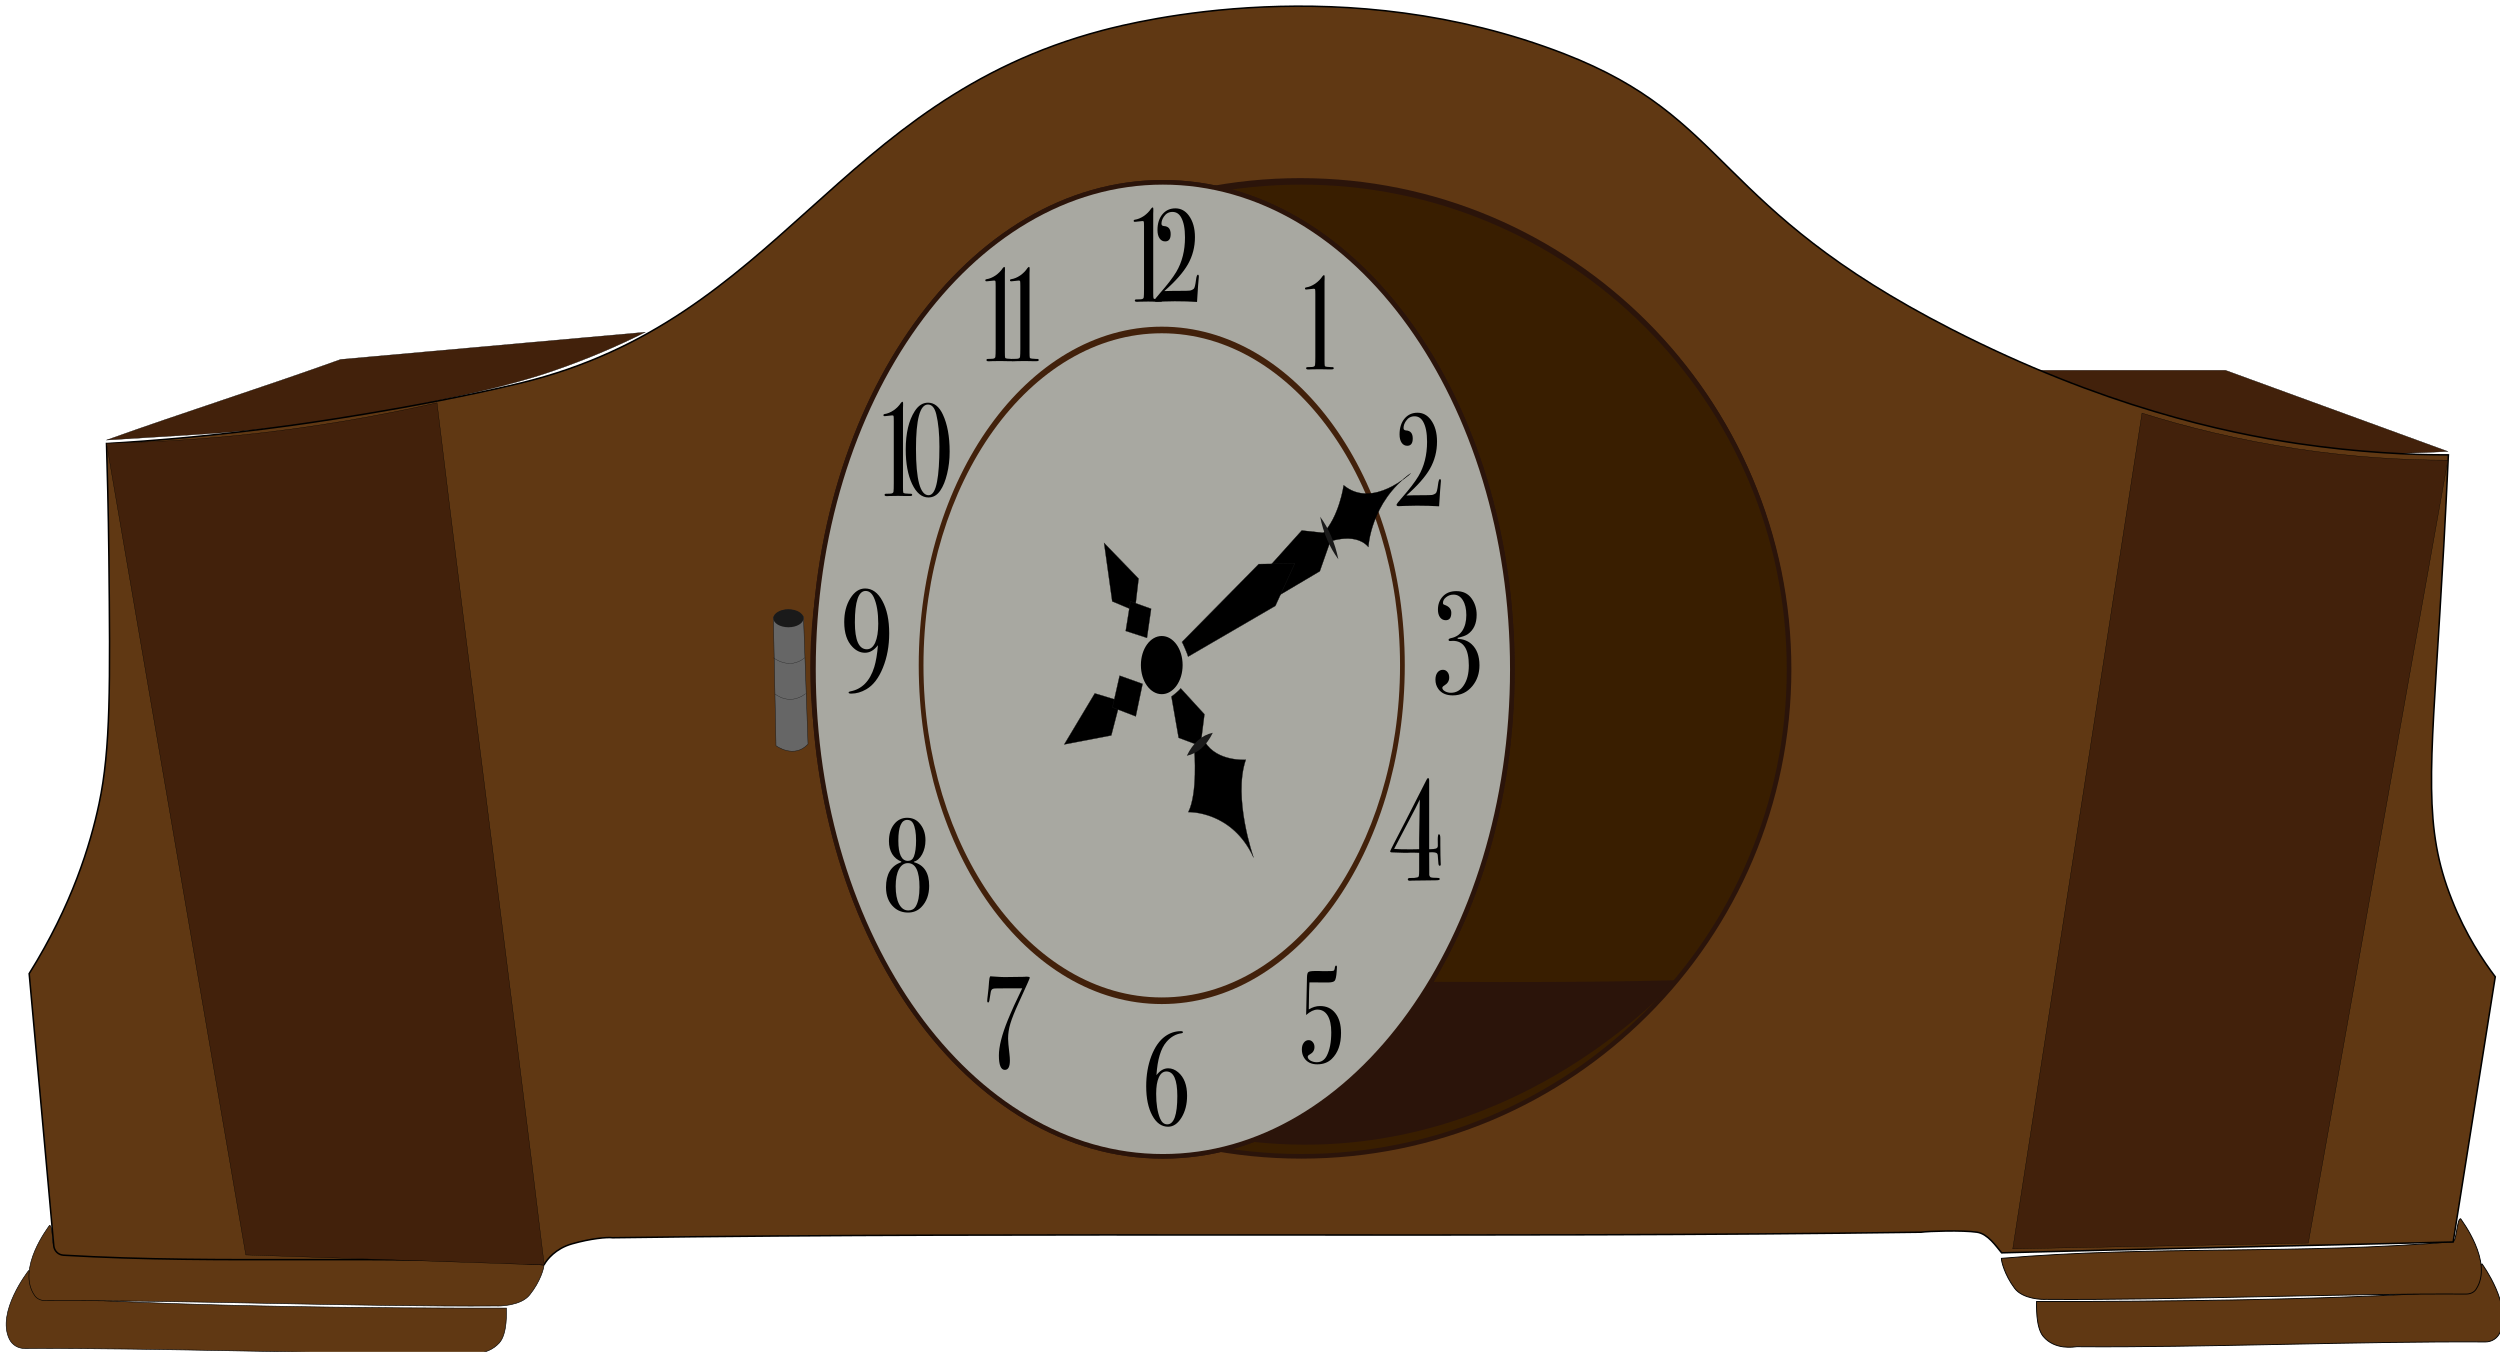 <svg width="405" height="219" viewBox="0 0 405 219" fill="none" xmlns="http://www.w3.org/2000/svg">
<g clip-path="url(#clip0_312_553)">
<path d="M17.252 71.292C29.909 66.752 42.565 62.768 55.178 58.228L104.516 53.816C100.269 55.958 95.335 58.1 89.758 60.027C87.655 60.755 82.207 62.597 70.709 64.953C67.792 65.552 58.181 67.523 44.024 69.322C36.945 70.221 27.892 70.607 17.209 71.292H17.252Z" fill="#42210B" stroke="black" stroke-width="0.05" stroke-miterlimit="10"/>
<path d="M396.554 73.134L360.516 59.984H330.141C337.691 63.754 347.859 67.951 360.301 70.735C374.759 73.99 387.33 73.648 396.597 73.134H396.554Z" fill="#42210B" stroke="black" stroke-width="0.05" stroke-miterlimit="10"/>
<path d="M82.035 211.909C82.035 212.381 82.25 216.064 80.877 217.563C78.817 219.833 75.471 219.277 75.042 219.234C54.234 219.405 25.275 218.334 4.038 218.463C2.966 218.463 1.979 217.906 1.507 216.921C-0.595 212.552 4.51 205.999 4.639 205.827C5.283 205.87 5.84 210.025 6.484 210.068C32.654 212.124 82.035 211.909 82.035 211.909Z" fill="#603813" stroke="black" stroke-width="0.1" stroke-miterlimit="10"/>
<path d="M88.127 204.928C88.127 205.399 87.57 207.583 85.811 209.768C84.395 211.567 80.834 211.61 80.405 211.567C59.511 211.738 28.621 210.582 7.385 210.71C6.698 210.71 6.012 210.453 5.626 209.896C2.58 205.527 7.899 198.717 8.028 198.503C8.672 198.546 8.329 202.187 8.972 202.229C35.143 204.328 61.957 202.829 88.127 204.928Z" fill="#603813" stroke="black" stroke-width="0.1" stroke-miterlimit="10"/>
<path d="M329.926 210.839C329.926 211.31 329.755 214.993 330.999 216.492C332.887 218.763 336.018 218.206 336.447 218.163C355.839 218.334 382.868 217.263 402.646 217.392C403.633 217.392 404.577 216.835 405.006 215.85C406.979 211.481 402.217 204.928 402.088 204.756C401.488 204.799 400.973 208.954 400.372 208.997C375.961 211.053 329.926 210.839 329.926 210.839Z" fill="#603813" stroke="black" stroke-width="0.15" stroke-miterlimit="10"/>
<path d="M324.22 203.857C324.22 204.328 324.735 206.513 326.365 208.697C327.695 210.496 330.999 210.539 331.428 210.496C350.906 210.667 379.736 209.511 399.514 209.639C400.158 209.639 400.801 209.382 401.144 208.826C403.976 204.457 398.742 197.646 398.613 197.432C398.013 197.475 397.97 201.116 397.369 201.159C372.957 203.257 348.589 201.758 324.177 203.857H324.22Z" fill="#603813" stroke="black" stroke-width="0.15" stroke-miterlimit="10"/>
<path d="M17.252 71.849C17.381 76.175 17.553 82.514 17.639 90.224C17.853 110.826 17.939 121.32 16.051 130.186C14.635 136.868 11.675 146.591 4.725 157.727C5.969 171.733 7.471 187.709 8.715 201.844C8.801 202.658 9.444 203.3 10.302 203.343C36.344 204.885 62.129 203.215 88.17 204.842C88.599 204.071 89.972 202.272 92.675 201.501C95.678 200.645 98.381 200.388 99.239 200.516C169.299 199.531 241.161 200.602 311.221 199.617C312.465 199.445 317.913 199.274 320.273 199.617C322.032 199.874 323.362 201.887 324.263 202.958C349.533 202.272 372.142 201.844 397.412 201.201L404.233 158.241C402.303 155.671 399.428 151.431 397.197 145.734C392.564 134.127 393.722 124.832 395.267 99.133C395.61 93.65 396.125 84.827 396.64 73.691C390.462 73.691 382.053 73.305 372.185 71.849C360.473 70.093 340.652 65.895 316.069 53.303C277.37 33.471 280.459 19.208 253.388 8.714C217.95 -5.035 184.015 3.489 178.523 4.945C135.32 16.381 126.525 51.803 84.395 62.04C67.32 66.195 47.027 68.936 47.027 68.936C34.842 70.607 24.632 71.421 17.424 71.849H17.252Z" fill="#603813" stroke="black" stroke-width="0.25" stroke-miterlimit="10"/>
<path d="M125.281 99.989L125.71 120.806C125.71 120.806 128.627 122.99 130.901 120.549L130.172 100.032C130.172 99.433 127.126 97.548 125.281 100.032V99.989Z" fill="#666666" stroke="#1A1A1A" stroke-width="0.08" stroke-miterlimit="10"/>
<path d="M127.726 101.617C129.077 101.617 130.172 100.965 130.172 100.161C130.172 99.356 129.077 98.704 127.726 98.704C126.376 98.704 125.281 99.356 125.281 100.161C125.281 100.965 126.376 101.617 127.726 101.617Z" fill="#1A1A1A"/>
<path d="M125.281 106.543C125.281 106.543 127.855 108.641 130.386 106.543" stroke="#1A1A1A" stroke-width="0.05" stroke-miterlimit="10"/>
<path d="M125.538 112.411C125.538 112.411 127.855 114.424 130.515 112.368" stroke="#1A1A1A" stroke-width="0.05" stroke-miterlimit="10"/>
<path d="M17.252 71.806C24.76 115.623 32.311 159.483 39.819 203.3L88.17 204.928C82.593 158.798 76.372 111.383 70.795 65.253C61.099 67.437 50.202 69.365 38.232 70.564C30.852 71.292 23.817 71.677 17.252 71.806Z" fill="#42210B" stroke="black" stroke-width="0.05" stroke-miterlimit="10"/>
<path d="M210.657 187.024C254.302 187.024 289.684 151.701 289.684 108.127C289.684 64.554 254.302 29.231 210.657 29.231C167.012 29.231 131.631 64.554 131.631 108.127C131.631 151.701 167.012 187.024 210.657 187.024Z" fill="#2B140A" stroke="#2B140A" stroke-width="0.75" stroke-miterlimit="10"/>
<path d="M347.001 66.966L326.065 202.315L373.944 201.373L396.554 74.547C389.432 74.547 381.195 74.076 372.099 72.705C362.489 71.249 354.08 69.15 347.001 66.923V66.966Z" fill="#42210B" stroke="black" stroke-width="0.05" stroke-miterlimit="10"/>
<path d="M210.803 187.324C254.447 187.324 289.828 152.001 289.828 108.429C289.828 64.856 254.447 29.534 210.803 29.534C167.159 29.534 131.778 64.856 131.778 108.429C131.778 152.001 167.159 187.324 210.803 187.324Z" fill="#391E00" stroke="#2B140A" stroke-width="0.75" stroke-miterlimit="10"/>
<path d="M151.813 159.055C156.446 163.938 176.353 183.897 207.843 185.353C244.18 187.024 267.734 162.867 271.552 158.798C236.973 159.697 186.349 158.155 151.813 159.055Z" fill="#2B140A"/>
<path d="M239.557 122.019L241.057 137.547L221.36 172.993L218.368 171.317L237.697 136.47L235.498 119.745L239.557 122.019Z" fill="#004497"/>
<path d="M206.5 103L236.643 119.887L238.842 136.612L218.079 173.99L178.996 152.095L186.317 139.027L187.264 137.336L191.174 136.079L190.114 132.248L190.65 131.292L194.443 130.244L193.727 125.8L206.5 103Z" fill="url(#paint0_linear_312_553)" stroke="black" stroke-width="0.25" stroke-miterlimit="10"/>
<path opacity="0.84" d="M210.298 114.598L190.184 150.502L215.937 164.93L227.92 143.539L216.846 137.335L232.377 135.583L210.298 114.598Z" fill="url(#paint1_radial_312_553)" stroke="#007CBC" stroke-width="0.5" stroke-miterlimit="10"/>
<path d="M234.469 130.699C232.029 128.785 228.566 125.331 226.262 123.203C223.998 121.032 220.356 117.784 218.301 115.441C220.741 117.356 224.203 120.809 226.507 122.938C228.772 125.108 232.414 128.356 234.469 130.699Z" fill="#00EFFF"/>
<path d="M234.469 130.699L218.313 115.448" stroke="#0091FF" stroke-width="0.05" stroke-miterlimit="10"/>
<path d="M234.696 128.25C232.951 126.966 230.691 124.557 229.1 123.054C227.567 121.534 225.074 119.284 223.743 117.604C225.464 118.875 227.785 121.318 229.339 122.801C230.895 124.365 233.343 126.525 234.696 128.25Z" fill="#00DFFF"/>
<path d="M234.696 128.25L223.743 117.604" stroke="#0091FF" stroke-width="0.03" stroke-miterlimit="10"/>
<path d="M194.878 130.504C194.678 130.199 194.537 129.733 194.504 129.36L194.307 128.187C194.237 127.794 194.063 126.81 193.999 126.436L194.072 125.817L194.342 126.371C194.406 126.745 194.586 127.747 194.65 128.121L194.847 129.295C194.937 129.651 194.971 130.137 194.885 130.492L194.878 130.504Z" fill="#00E9FF"/>
<path d="M190.824 131.615C191.08 131.388 191.458 131.23 191.794 131.176L192.808 130.891C193.146 130.806 194.007 130.564 194.332 130.472L194.878 130.504L194.417 130.809C194.092 130.901 193.218 131.137 192.893 131.228L191.879 131.514C191.56 131.625 191.154 131.687 190.817 131.627L190.824 131.615Z" fill="#00E9FF"/>
<path d="M191.657 136.253C191.423 136.009 191.24 135.617 191.168 135.286L190.85 134.271C190.746 133.939 190.479 133.065 190.375 132.732L190.382 132.173L190.707 132.629C190.806 132.942 191.078 133.835 191.182 134.167L191.5 135.183C191.63 135.497 191.698 135.922 191.657 136.253Z" fill="#00E9FF"/>
<path d="M187.366 137.586C187.629 137.346 188.053 137.165 188.402 137.087L189.488 136.761C189.839 136.652 190.771 136.369 191.115 136.272L191.706 136.281L191.212 136.616C190.868 136.713 189.936 136.996 189.585 137.105L188.5 137.432C188.173 137.555 187.722 137.64 187.359 137.598L187.366 137.586Z" fill="#00E9FF"/>
<path d="M188.389 187.327C219.654 187.327 245 152.003 245 108.43C245 64.857 219.654 29.534 188.389 29.534C157.123 29.534 131.778 64.857 131.778 108.43C131.778 152.003 157.123 187.327 188.389 187.327Z" fill="#A8A8A1" stroke="#2B140A" stroke-width="0.75" stroke-miterlimit="10"/>
<path d="M188.389 187.327C219.654 187.327 245 152.003 245 108.43C245 64.857 219.654 29.534 188.389 29.534C157.123 29.534 131.778 64.857 131.778 108.43C131.778 152.003 157.123 187.327 188.389 187.327Z" fill="#A8A8A1" stroke="#2B140A" stroke-width="0.75" stroke-miterlimit="10"/>
<path d="M188.205 53.991C209.472 53.991 226.806 78.105 226.806 107.788C226.806 137.471 209.503 161.585 188.205 161.585C166.906 161.585 149.603 137.471 149.603 107.788C149.603 78.105 166.906 53.991 188.205 53.991ZM188.205 52.92C166.476 52.92 148.835 77.463 148.835 107.788C148.835 138.113 166.445 162.656 188.205 162.656C209.964 162.656 227.574 138.113 227.574 107.788C227.574 77.463 209.964 52.92 188.205 52.92Z" fill="#42210B"/>
<path d="M188.312 48.701C188.312 48.815 188.199 48.873 187.974 48.873H187.79C187.79 48.873 187.595 48.873 187.206 48.873C186.816 48.858 186.422 48.851 186.022 48.851C185.316 48.851 184.865 48.858 184.67 48.873C184.476 48.887 184.322 48.894 184.209 48.894C183.963 48.894 183.84 48.83 183.84 48.701C183.84 48.573 183.912 48.508 184.055 48.508C184.281 48.508 184.522 48.501 184.778 48.487C185.095 48.473 185.264 48.366 185.285 48.166C185.316 47.952 185.331 47.502 185.331 46.817V36.751C185.331 36.294 185.321 36.023 185.3 35.937C185.28 35.852 185.208 35.809 185.085 35.809C185.034 35.809 184.701 35.844 184.086 35.916C183.963 35.93 183.881 35.937 183.84 35.937C183.717 35.937 183.656 35.887 183.656 35.787C183.656 35.673 183.717 35.609 183.84 35.595C184.322 35.523 184.808 35.323 185.3 34.995C185.792 34.652 186.186 34.252 186.483 33.796C186.596 33.667 186.673 33.603 186.714 33.603C186.796 33.603 186.837 33.674 186.837 33.817V34.224C186.827 34.338 186.821 34.467 186.821 34.609V47.416C186.821 47.93 186.837 48.23 186.868 48.316C186.909 48.401 187.037 48.451 187.252 48.466L187.605 48.487L187.866 48.508H188.097C188.24 48.508 188.312 48.573 188.312 48.701Z" fill="black"/>
<path d="M216.064 59.666C216.064 59.781 215.952 59.838 215.726 59.838H215.542C215.542 59.838 215.347 59.838 214.958 59.838C214.569 59.824 214.174 59.816 213.775 59.816C213.068 59.816 212.617 59.824 212.423 59.838C212.228 59.852 212.074 59.859 211.962 59.859C211.716 59.859 211.593 59.795 211.593 59.666C211.593 59.538 211.664 59.474 211.808 59.474C212.033 59.474 212.274 59.467 212.53 59.452C212.848 59.438 213.017 59.331 213.037 59.131C213.068 58.917 213.083 58.467 213.083 57.782V47.716C213.083 47.259 213.073 46.988 213.053 46.903C213.032 46.817 212.96 46.774 212.837 46.774C212.786 46.774 212.453 46.81 211.839 46.881C211.716 46.895 211.634 46.903 211.593 46.903C211.47 46.903 211.408 46.852 211.408 46.753C211.408 46.638 211.47 46.574 211.593 46.56C212.074 46.488 212.561 46.289 213.053 45.96C213.544 45.617 213.939 45.218 214.236 44.761C214.349 44.632 214.425 44.568 214.466 44.568C214.548 44.568 214.589 44.639 214.589 44.782V45.189C214.579 45.303 214.574 45.432 214.574 45.575V58.382C214.574 58.895 214.589 59.195 214.62 59.281C214.661 59.367 214.789 59.417 215.004 59.431L215.358 59.452L215.619 59.474H215.849C215.993 59.474 216.064 59.538 216.064 59.666Z" fill="black"/>
<path d="M233.428 77.934C233.428 77.977 233.418 78.091 233.398 78.277C233.346 78.748 233.264 79.911 233.152 81.767L233.136 82.024C232.081 81.953 230.877 81.917 229.525 81.917C228.798 81.917 228.117 81.932 227.481 81.96C226.846 81.989 226.57 82.003 226.652 82.003C226.375 82.003 226.237 81.932 226.237 81.789C226.237 81.675 226.503 81.318 227.036 80.718C228.316 79.262 229.228 78.077 229.771 77.163C230.714 75.578 231.185 73.715 231.185 71.573C231.185 70.131 230.97 69.039 230.539 68.297C230.212 67.726 229.751 67.44 229.156 67.44C228.572 67.44 228.111 67.69 227.773 68.19C227.507 68.575 227.374 68.961 227.374 69.346C227.374 69.589 227.512 69.717 227.789 69.732C228.506 69.774 228.864 70.21 228.864 71.038C228.864 71.823 228.567 72.216 227.973 72.216C227.594 72.216 227.292 72.052 227.066 71.723C226.841 71.395 226.728 70.945 226.728 70.374C226.728 69.318 226.995 68.468 227.527 67.826C228.06 67.183 228.762 66.862 229.633 66.862C230.504 66.862 231.226 67.247 231.799 68.018C232.465 68.918 232.798 70.088 232.798 71.531C232.798 73.115 232.419 74.579 231.661 75.921C230.903 77.249 229.628 78.698 227.835 80.268C228.511 80.24 229.361 80.225 230.386 80.225C231.236 80.225 231.774 80.211 231.999 80.183C232.225 80.14 232.424 80.047 232.599 79.904C232.742 79.776 232.865 79.297 232.967 78.469C233.039 77.898 233.141 77.613 233.275 77.613C233.377 77.613 233.428 77.72 233.428 77.934Z" fill="black"/>
<path d="M239.674 107.778C239.674 109.081 239.296 110.196 238.541 111.123C237.707 112.144 236.642 112.654 235.347 112.654C234.287 112.654 233.51 112.308 233.014 111.617C232.698 111.178 232.541 110.675 232.541 110.11C232.541 109.623 232.648 109.238 232.862 108.955C233.087 108.657 233.386 108.508 233.758 108.508C234.051 108.508 234.293 108.626 234.484 108.861C234.676 109.097 234.772 109.395 234.772 109.756C234.772 110.306 234.507 110.738 233.977 111.052C233.763 111.178 233.656 111.303 233.656 111.429C233.656 111.633 233.803 111.822 234.096 111.994C234.389 112.151 234.71 112.23 235.059 112.23C235.916 112.23 236.609 111.822 237.138 111.005C237.679 110.188 237.95 109.12 237.95 107.801C237.95 105.147 237.093 103.82 235.38 103.82C235.211 103.82 235.087 103.828 235.008 103.843H234.89C234.744 103.843 234.67 103.773 234.67 103.631C234.67 103.521 234.806 103.435 235.076 103.372C235.865 103.215 236.473 102.815 236.902 102.171C237.33 101.511 237.544 100.671 237.544 99.65C237.544 98.645 237.358 97.844 236.986 97.247C236.614 96.635 236.113 96.329 235.482 96.329C235.02 96.329 234.614 96.47 234.265 96.753C233.927 97.02 233.758 97.334 233.758 97.695C233.758 97.836 233.836 97.93 233.994 97.978C234.738 98.229 235.11 98.661 235.11 99.273C235.11 100.074 234.811 100.475 234.214 100.475C233.831 100.475 233.521 100.318 233.284 100.004C233.059 99.689 232.946 99.273 232.946 98.755C232.946 97.907 233.205 97.2 233.724 96.635C234.253 96.054 234.986 95.763 235.921 95.763C236.992 95.763 237.809 96.148 238.372 96.918C238.936 97.687 239.217 98.582 239.217 99.603C239.217 101.017 238.738 102.061 237.781 102.736C237.443 102.972 236.896 103.168 236.141 103.325V103.49C237.076 103.537 237.831 103.828 238.406 104.362C239.251 105.147 239.674 106.286 239.674 107.778Z" fill="black"/>
<path d="M233.403 140.019C233.403 140.176 233.346 140.255 233.234 140.255C233.132 140.255 233.065 140.168 233.031 139.996C233.008 139.807 232.969 139.312 232.913 138.511C232.89 138.386 232.845 138.292 232.777 138.229C232.642 138.119 232.343 138.064 231.881 138.064C231.757 138.064 231.639 138.072 231.526 138.087L231.543 141.786C231.6 141.974 231.69 142.092 231.814 142.139C231.949 142.186 232.27 142.21 232.777 142.21C233.025 142.21 233.172 142.241 233.217 142.304C233.228 142.336 233.234 142.383 233.234 142.445C233.234 142.555 233.008 142.61 232.558 142.61C232.107 142.61 230.845 142.626 228.771 142.658C228.659 142.673 228.535 142.681 228.399 142.681C228.174 142.681 228.061 142.603 228.061 142.445C228.061 142.288 228.225 142.218 228.551 142.233C228.935 142.249 229.284 142.218 229.599 142.139C229.735 142.108 229.819 142.029 229.853 141.904C229.887 141.762 229.904 141.464 229.904 141.008V138.158C229.678 138.142 229.419 138.134 229.126 138.134H228.433C228.275 138.134 228.101 138.142 227.909 138.158C227.74 138.158 227.633 138.158 227.588 138.158L225.441 138.087C225.283 138.072 225.205 138.009 225.205 137.899C225.205 137.82 226.033 136.195 227.689 133.022C228.208 132.002 229.352 129.756 231.121 126.285C231.2 126.128 231.279 126.049 231.357 126.049C231.47 126.049 231.526 126.199 231.526 126.497V137.569H231.696C232.079 137.569 232.377 137.538 232.591 137.475C232.817 137.412 232.929 137.255 232.929 137.004C232.918 136.014 232.913 135.677 232.913 135.991C232.924 135.425 232.986 135.143 233.098 135.143C233.256 135.143 233.335 135.363 233.335 135.802V136.862L233.352 138.558C233.363 139.14 233.375 139.509 233.386 139.666C233.397 139.807 233.403 139.925 233.403 140.019ZM230.005 129.512C229.892 129.764 229.656 130.243 229.295 130.949C228.799 131.907 228.05 133.337 227.047 135.237L225.847 137.522C226.264 137.569 227.16 137.593 228.535 137.593C229.019 137.593 229.476 137.585 229.904 137.569V135.896C229.904 135.111 229.921 134.051 229.954 132.716C229.988 131.146 230.005 130.078 230.005 129.512Z" fill="black"/>
<path d="M217.247 167.346C217.247 169.173 216.745 170.573 215.741 171.544C215.137 172.129 214.353 172.422 213.39 172.422C212.427 172.422 211.721 172.072 211.27 171.372C211.024 170.987 210.901 170.53 210.901 170.002C210.901 169.559 211.003 169.202 211.208 168.931C211.413 168.645 211.68 168.502 212.007 168.502C212.274 168.502 212.494 168.61 212.668 168.824C212.853 169.038 212.945 169.302 212.945 169.616C212.945 170.144 212.694 170.544 212.192 170.815C211.966 170.93 211.854 171.058 211.854 171.201C211.854 171.429 212.002 171.636 212.299 171.822C212.607 171.993 212.945 172.079 213.314 172.079C214.031 172.079 214.568 171.736 214.927 171.051C215.419 170.109 215.665 168.838 215.665 167.239C215.665 166.068 215.47 165.162 215.081 164.519C214.691 163.877 214.138 163.555 213.421 163.555C212.868 163.555 212.258 163.848 211.592 164.433C211.654 161.221 211.7 159.194 211.731 158.351C211.741 157.866 211.818 157.573 211.961 157.473C212.105 157.359 212.494 157.302 213.129 157.302C213.232 157.302 213.406 157.302 213.652 157.302C213.897 157.316 214.092 157.323 214.236 157.323H214.758C215.465 157.323 215.875 157.309 215.987 157.28C216.11 157.238 216.187 157.116 216.218 156.916C216.259 156.588 216.331 156.424 216.433 156.424C216.535 156.424 216.587 156.502 216.587 156.659C216.587 156.759 216.582 156.838 216.571 156.895L216.541 157.388C216.489 158.187 216.382 158.687 216.218 158.887C216.064 159.072 215.68 159.165 215.065 159.165L212.13 159.144C212.089 159.629 212.053 161.093 212.023 163.534C212.607 163.163 213.216 162.977 213.851 162.977C214.907 162.977 215.736 163.37 216.341 164.155C216.945 164.926 217.247 165.99 217.247 167.346Z" fill="black"/>
<path d="M192.307 177.497C192.307 178.882 192.005 180.067 191.401 181.052C190.796 182.037 190.074 182.53 189.234 182.53C188.179 182.53 187.323 181.923 186.668 180.71C186.012 179.496 185.684 177.918 185.684 175.977C185.684 174.192 185.961 172.564 186.514 171.094C187.078 169.623 187.825 168.552 188.758 167.881C189.536 167.325 190.387 167.046 191.309 167.046C191.524 167.046 191.631 167.103 191.631 167.217C191.631 167.317 191.56 167.374 191.416 167.389C190.494 167.503 189.68 167.967 188.973 168.781C188.051 169.837 187.508 171.636 187.344 174.178C187.907 173.435 188.543 173.064 189.249 173.064C189.823 173.064 190.361 173.278 190.863 173.706C191.826 174.52 192.307 175.784 192.307 177.497ZM190.725 177.561C190.725 174.906 190.136 173.578 188.957 173.578C188.425 173.578 188.015 173.899 187.728 174.542C187.441 175.17 187.298 176.055 187.298 177.197C187.298 178.839 187.508 180.167 187.928 181.181C188.194 181.823 188.583 182.144 189.096 182.144C190.182 182.144 190.725 180.617 190.725 177.561Z" fill="black"/>
<path d="M166.829 158.394C166.829 158.48 166.235 159.815 165.047 162.399C164.381 163.855 163.925 164.997 163.679 165.825C163.433 166.639 163.31 167.453 163.31 168.267C163.31 168.681 163.382 169.495 163.526 170.708C163.577 171.136 163.602 171.501 163.602 171.8C163.602 172.814 163.331 173.321 162.788 173.321C162.143 173.321 161.82 172.543 161.82 170.987C161.82 169.545 162.296 167.646 163.249 165.29C163.853 163.805 164.637 162.077 165.6 160.107H163.264C162.055 160.107 161.359 160.114 161.174 160.129C160.949 160.143 160.79 160.193 160.698 160.279C160.616 160.364 160.555 160.486 160.514 160.643C160.483 160.785 160.401 161.285 160.268 162.142C160.227 162.313 160.165 162.399 160.083 162.399C159.981 162.399 159.93 162.313 159.93 162.142C159.93 161.97 159.955 161.692 160.007 161.307C160.119 160.436 160.191 159.693 160.222 159.079C160.242 158.637 160.309 158.33 160.421 158.158C160.493 158.158 160.703 158.173 161.051 158.201C161.83 158.258 162.394 158.287 162.742 158.287L165.923 158.244C166.005 158.244 166.092 158.237 166.184 158.223C166.266 158.223 166.317 158.223 166.338 158.223C166.665 158.223 166.829 158.28 166.829 158.394Z" fill="black"/>
<path d="M150.525 143.51C150.525 144.938 150.1 146.087 149.249 146.958C148.676 147.543 147.964 147.836 147.113 147.836C146.202 147.836 145.433 147.551 144.808 146.979C143.958 146.208 143.533 145.123 143.533 143.724C143.533 141.597 144.358 140.248 146.007 139.677V139.569C145.382 139.327 144.89 138.92 144.532 138.349C144.183 137.763 144.009 137.071 144.009 136.271C144.009 135.158 144.281 134.251 144.824 133.552C145.377 132.838 146.089 132.481 146.96 132.481C147.728 132.481 148.358 132.738 148.85 133.252C149.567 133.994 149.925 134.951 149.925 136.122C149.925 136.964 149.746 137.721 149.388 138.392C149.029 139.048 148.583 139.448 148.051 139.591L148.066 139.677C149.705 140.133 150.525 141.411 150.525 143.51ZM148.404 136.164C148.404 134.894 148.24 133.958 147.912 133.359C147.718 133.002 147.405 132.823 146.975 132.823C146.012 132.823 145.531 133.944 145.531 136.186C145.531 138.37 146.048 139.462 147.083 139.462C147.544 139.462 147.866 139.227 148.051 138.756C148.286 138.142 148.404 137.278 148.404 136.164ZM148.957 143.724C148.957 141.126 148.332 139.826 147.083 139.826C146.458 139.826 145.971 140.162 145.623 140.833C145.274 141.49 145.1 142.404 145.1 143.574C145.1 144.788 145.28 145.744 145.638 146.444C146.007 147.144 146.509 147.493 147.144 147.493C147.687 147.493 148.087 147.279 148.343 146.851C148.752 146.166 148.957 145.123 148.957 143.724Z" fill="black"/>
<path d="M144.051 102.59C144.051 104.648 143.707 106.516 143.02 108.197C142.344 109.862 141.453 111.016 140.349 111.66C139.538 112.131 138.726 112.367 137.915 112.367C137.622 112.367 137.475 112.312 137.475 112.202C137.475 112.107 137.554 112.045 137.712 112.013C139.616 111.668 140.924 110.348 141.634 108.056C141.915 107.129 142.112 105.951 142.225 104.522C141.605 105.339 140.907 105.747 140.129 105.747C139.385 105.747 138.709 105.433 138.101 104.805C137.211 103.894 136.765 102.551 136.765 100.776C136.765 99.269 137.092 97.989 137.746 96.936C138.411 95.868 139.211 95.334 140.146 95.334C141.295 95.334 142.231 96.01 142.952 97.36C143.685 98.711 144.051 100.454 144.051 102.59ZM142.276 101.035C142.276 99.245 142.039 97.832 141.566 96.795C141.239 96.088 140.794 95.735 140.231 95.735C139.07 95.735 138.49 97.431 138.49 100.823C138.49 103.729 139.137 105.182 140.433 105.182C141.008 105.182 141.459 104.82 141.786 104.098C142.112 103.36 142.276 102.339 142.276 101.035Z" fill="black"/>
<path d="M147.774 80.183C147.774 80.297 147.661 80.354 147.436 80.354H147.252C147.252 80.354 147.057 80.354 146.668 80.354C146.278 80.34 145.884 80.332 145.484 80.332C144.778 80.332 144.327 80.34 144.132 80.354C143.937 80.368 143.784 80.375 143.671 80.375C143.425 80.375 143.302 80.311 143.302 80.183C143.302 80.054 143.374 79.99 143.517 79.99C143.743 79.99 143.984 79.983 144.24 79.968C144.557 79.954 144.726 79.847 144.747 79.647C144.778 79.433 144.793 78.983 144.793 78.298V68.233C144.793 67.776 144.783 67.504 144.762 67.419C144.742 67.333 144.67 67.29 144.547 67.29C144.496 67.29 144.163 67.326 143.548 67.397C143.425 67.412 143.343 67.419 143.302 67.419C143.179 67.419 143.118 67.369 143.118 67.269C143.118 67.154 143.179 67.09 143.302 67.076C143.784 67.005 144.27 66.805 144.762 66.476C145.254 66.134 145.648 65.734 145.945 65.277C146.058 65.149 146.135 65.084 146.176 65.084C146.258 65.084 146.299 65.156 146.299 65.299V65.705C146.289 65.82 146.283 65.948 146.283 66.091V78.898C146.283 79.412 146.299 79.711 146.33 79.797C146.371 79.883 146.499 79.933 146.714 79.947L147.067 79.968L147.328 79.99H147.559C147.702 79.99 147.774 80.054 147.774 80.183Z" fill="black"/>
<path d="M164.278 58.338C164.278 58.453 164.166 58.51 163.94 58.51H163.756C163.756 58.51 163.561 58.51 163.172 58.51C162.783 58.495 162.388 58.488 161.989 58.488C161.282 58.488 160.831 58.495 160.636 58.51C160.442 58.524 160.288 58.531 160.175 58.531C159.929 58.531 159.807 58.467 159.807 58.338C159.807 58.21 159.878 58.146 160.022 58.146C160.247 58.146 160.488 58.139 160.744 58.124C161.061 58.11 161.231 58.003 161.251 57.803C161.282 57.589 161.297 57.139 161.297 56.454V46.388C161.297 45.931 161.287 45.66 161.266 45.574C161.246 45.489 161.174 45.446 161.051 45.446C161 45.446 160.667 45.482 160.052 45.553C159.929 45.567 159.848 45.574 159.807 45.574C159.684 45.574 159.622 45.525 159.622 45.425C159.622 45.31 159.684 45.246 159.807 45.232C160.288 45.16 160.775 44.961 161.266 44.632C161.758 44.289 162.153 43.89 162.45 43.433C162.562 43.304 162.639 43.24 162.68 43.24C162.762 43.24 162.803 43.312 162.803 43.454V43.861C162.793 43.975 162.788 44.104 162.788 44.247V57.053C162.788 57.567 162.803 57.867 162.834 57.953C162.875 58.039 163.003 58.089 163.218 58.103L163.571 58.124L163.833 58.146H164.063C164.207 58.146 164.278 58.21 164.278 58.338Z" fill="black"/>
<path d="M194.212 44.825C194.212 44.868 194.202 44.982 194.182 45.167C194.13 45.639 194.048 46.802 193.936 48.658L193.92 48.915C192.865 48.844 191.661 48.808 190.309 48.808C189.582 48.808 188.901 48.822 188.265 48.851C187.63 48.88 187.354 48.894 187.436 48.894C187.159 48.894 187.021 48.822 187.021 48.68C187.021 48.566 187.287 48.209 187.82 47.609C189.1 46.153 190.012 44.968 190.555 44.054C191.498 42.469 191.969 40.606 191.969 38.464C191.969 37.022 191.754 35.93 191.323 35.188C190.996 34.617 190.535 34.331 189.94 34.331C189.356 34.331 188.895 34.581 188.557 35.081C188.291 35.466 188.158 35.852 188.158 36.237C188.158 36.48 188.296 36.608 188.573 36.623C189.29 36.665 189.648 37.101 189.648 37.929C189.648 38.714 189.351 39.107 188.757 39.107C188.378 39.107 188.076 38.943 187.851 38.614C187.625 38.286 187.512 37.836 187.512 37.265C187.512 36.209 187.779 35.359 188.312 34.717C188.844 34.074 189.546 33.753 190.417 33.753C191.288 33.753 192.01 34.138 192.583 34.909C193.249 35.809 193.582 36.98 193.582 38.422C193.582 40.006 193.203 41.47 192.445 42.812C191.687 44.14 190.412 45.589 188.619 47.159C189.295 47.131 190.145 47.116 191.17 47.116C192.02 47.116 192.558 47.102 192.783 47.074C193.009 47.031 193.208 46.938 193.383 46.795C193.526 46.667 193.649 46.188 193.751 45.36C193.823 44.789 193.926 44.504 194.059 44.504C194.161 44.504 194.212 44.611 194.212 44.825Z" fill="black"/>
<path d="M168.274 58.338C168.274 58.453 168.161 58.51 167.936 58.51H167.751C167.751 58.51 167.557 58.51 167.167 58.51C166.778 58.495 166.384 58.488 165.984 58.488C165.277 58.488 164.826 58.495 164.632 58.51C164.437 58.524 164.284 58.531 164.171 58.531C163.925 58.531 163.802 58.467 163.802 58.338C163.802 58.21 163.874 58.146 164.017 58.146C164.243 58.146 164.483 58.139 164.739 58.124C165.057 58.11 165.226 58.003 165.247 57.803C165.277 57.589 165.293 57.139 165.293 56.454V46.388C165.293 45.931 165.282 45.66 165.262 45.574C165.241 45.489 165.17 45.446 165.047 45.446C164.996 45.446 164.663 45.482 164.048 45.553C163.925 45.567 163.843 45.574 163.802 45.574C163.679 45.574 163.618 45.525 163.618 45.425C163.618 45.31 163.679 45.246 163.802 45.232C164.284 45.16 164.77 44.961 165.262 44.632C165.754 44.289 166.148 43.89 166.445 43.433C166.558 43.304 166.635 43.24 166.676 43.24C166.758 43.24 166.799 43.312 166.799 43.454V43.861C166.788 43.975 166.783 44.104 166.783 44.247V57.053C166.783 57.567 166.799 57.867 166.829 57.953C166.87 58.039 166.998 58.089 167.213 58.103L167.567 58.124L167.828 58.146H168.059C168.202 58.146 168.274 58.21 168.274 58.338Z" fill="black"/>
<path d="M153.844 73.158C153.844 74.429 153.706 75.628 153.429 76.756C153.163 77.884 152.794 78.791 152.323 79.476C151.821 80.218 151.181 80.59 150.402 80.59C149.337 80.59 148.456 79.861 147.759 78.405C147.073 76.949 146.729 75.086 146.729 72.816C146.729 70.189 147.216 68.118 148.189 66.605C148.773 65.691 149.49 65.234 150.341 65.234C151.345 65.234 152.144 65.87 152.738 67.14C153.475 68.711 153.844 70.717 153.844 73.158ZM152.185 72.387C152.185 70.26 152.016 68.504 151.677 67.119C151.421 66.062 150.971 65.534 150.325 65.534C149.034 65.534 148.389 67.925 148.389 72.708C148.389 77.72 149.07 80.225 150.433 80.225C151.068 80.225 151.524 79.497 151.8 78.041C152.057 76.713 152.185 74.829 152.185 72.387Z" fill="black"/>
<path d="M188.204 111.3C186.79 111.3 185.653 109.715 185.653 107.745C185.653 105.775 186.79 104.19 188.204 104.19C189.618 104.19 190.755 105.775 190.755 107.745C190.755 109.715 189.618 111.3 188.204 111.3Z" fill="black"/>
<path d="M188.205 105.389C189.127 105.389 189.895 106.46 189.895 107.745C189.895 109.03 189.127 110.101 188.205 110.101C187.283 110.101 186.514 109.03 186.514 107.745C186.514 106.46 187.283 105.389 188.205 105.389ZM188.205 103.033C186.33 103.033 184.824 105.132 184.824 107.745C184.824 110.358 186.33 112.456 188.205 112.456C190.079 112.456 191.585 110.358 191.585 107.745C191.585 105.132 190.079 103.033 188.205 103.033Z" fill="black"/>
<path d="M172.407 120.594L180.029 119.138L181.474 113.57L177.356 112.328L172.407 120.594Z" fill="black" stroke="#1A1A1A" stroke-width="0.05" stroke-miterlimit="10"/>
<path d="M185.1 110.786L183.994 116.054L180.214 114.598L181.381 109.458L185.1 110.786Z" fill="black" stroke="#1A1A1A" stroke-width="0.05" stroke-miterlimit="10"/>
<path d="M214.635 87.999C214.635 87.999 219.368 85.943 221.673 88.599C221.673 88.599 222.042 81.317 228.527 76.692C228.527 76.692 222.38 82.517 217.678 78.619C217.678 78.619 216.971 83.802 214.174 86.586L214.666 87.999H214.635Z" fill="black" stroke="black" stroke-width="0.05" stroke-miterlimit="10"/>
<path d="M210.886 85.943L204.954 92.54L207.751 92.796L206.86 96.651L213.806 92.54L215.926 86.5L210.886 85.943Z" fill="black" stroke="black" stroke-width="0.05" stroke-miterlimit="10"/>
<path d="M191.462 104.018L203.909 91.383L209.749 91.297L206.614 98.15L192.476 106.374C192.384 105.989 191.647 104.275 191.493 104.018H191.462Z" fill="black" stroke="#1A1A1A" stroke-width="0.05" stroke-miterlimit="10"/>
<path d="M216.817 90.612C215.403 88.685 214.389 86.372 213.867 83.716C215.28 85.644 216.264 87.956 216.817 90.612Z" fill="#1A1A1A"/>
<path d="M178.862 87.956L180.183 97.422L183.841 98.964L184.455 93.739L178.862 87.956Z" fill="black" stroke="#1A1A1A" stroke-width="0.05" stroke-miterlimit="10"/>
<path d="M185.808 103.333L182.365 102.219L183.134 97.422L186.484 98.621L185.808 103.333Z" fill="black" stroke="#1A1A1A" stroke-width="0.05" stroke-miterlimit="10"/>
<path d="M189.772 112.842L190.94 119.524L194.474 120.851L195.12 115.712L191.278 111.514C191.124 111.771 189.987 112.713 189.772 112.842Z" fill="black" stroke="#1A1A1A" stroke-width="0.05" stroke-miterlimit="10"/>
<path d="M193.491 121.708C193.491 121.708 194.044 128.476 192.508 131.559C192.508 131.559 199.576 131.302 203.08 138.927C203.08 138.927 199.699 129.247 201.82 123.079C201.82 123.079 197.179 123.421 195.212 120.209L193.522 121.708H193.491Z" fill="black" stroke="#1A1A1A" stroke-width="0.05" stroke-miterlimit="10"/>
<path d="M192.262 122.436C193.276 120.337 194.69 119.095 196.472 118.71C195.458 120.809 194.014 122.051 192.262 122.436Z" fill="#1A1A1A"/>
</g>
<defs>
<linearGradient id="paint0_linear_312_553" x1="203.087" y1="107.337" x2="213.508" y2="170.577" gradientUnits="userSpaceOnUse">
<stop stop-color="#4D607A"/>
<stop offset="0.17" stop-color="#455E7B"/>
<stop offset="0.41" stop-color="#305B7F"/>
<stop offset="0.72" stop-color="#0E5785"/>
<stop offset="0.82" stop-color="#005588"/>
</linearGradient>
<radialGradient id="paint1_radial_312_553" cx="0" cy="0" r="1" gradientUnits="userSpaceOnUse" gradientTransform="translate(213.114 139.77) rotate(29.259) scale(17.908 17.901)">
<stop offset="0.45" stop-color="#00FFFF"/>
<stop offset="0.61" stop-color="#00FBFF"/>
<stop offset="0.75" stop-color="#00F0FF"/>
<stop offset="0.89" stop-color="#00DEFF"/>
<stop offset="1" stop-color="#00CAFF"/>
</radialGradient>
<clipPath id="clip0_312_553">
<rect width="405" height="219" fill="white"/>
</clipPath>
</defs>
</svg>
